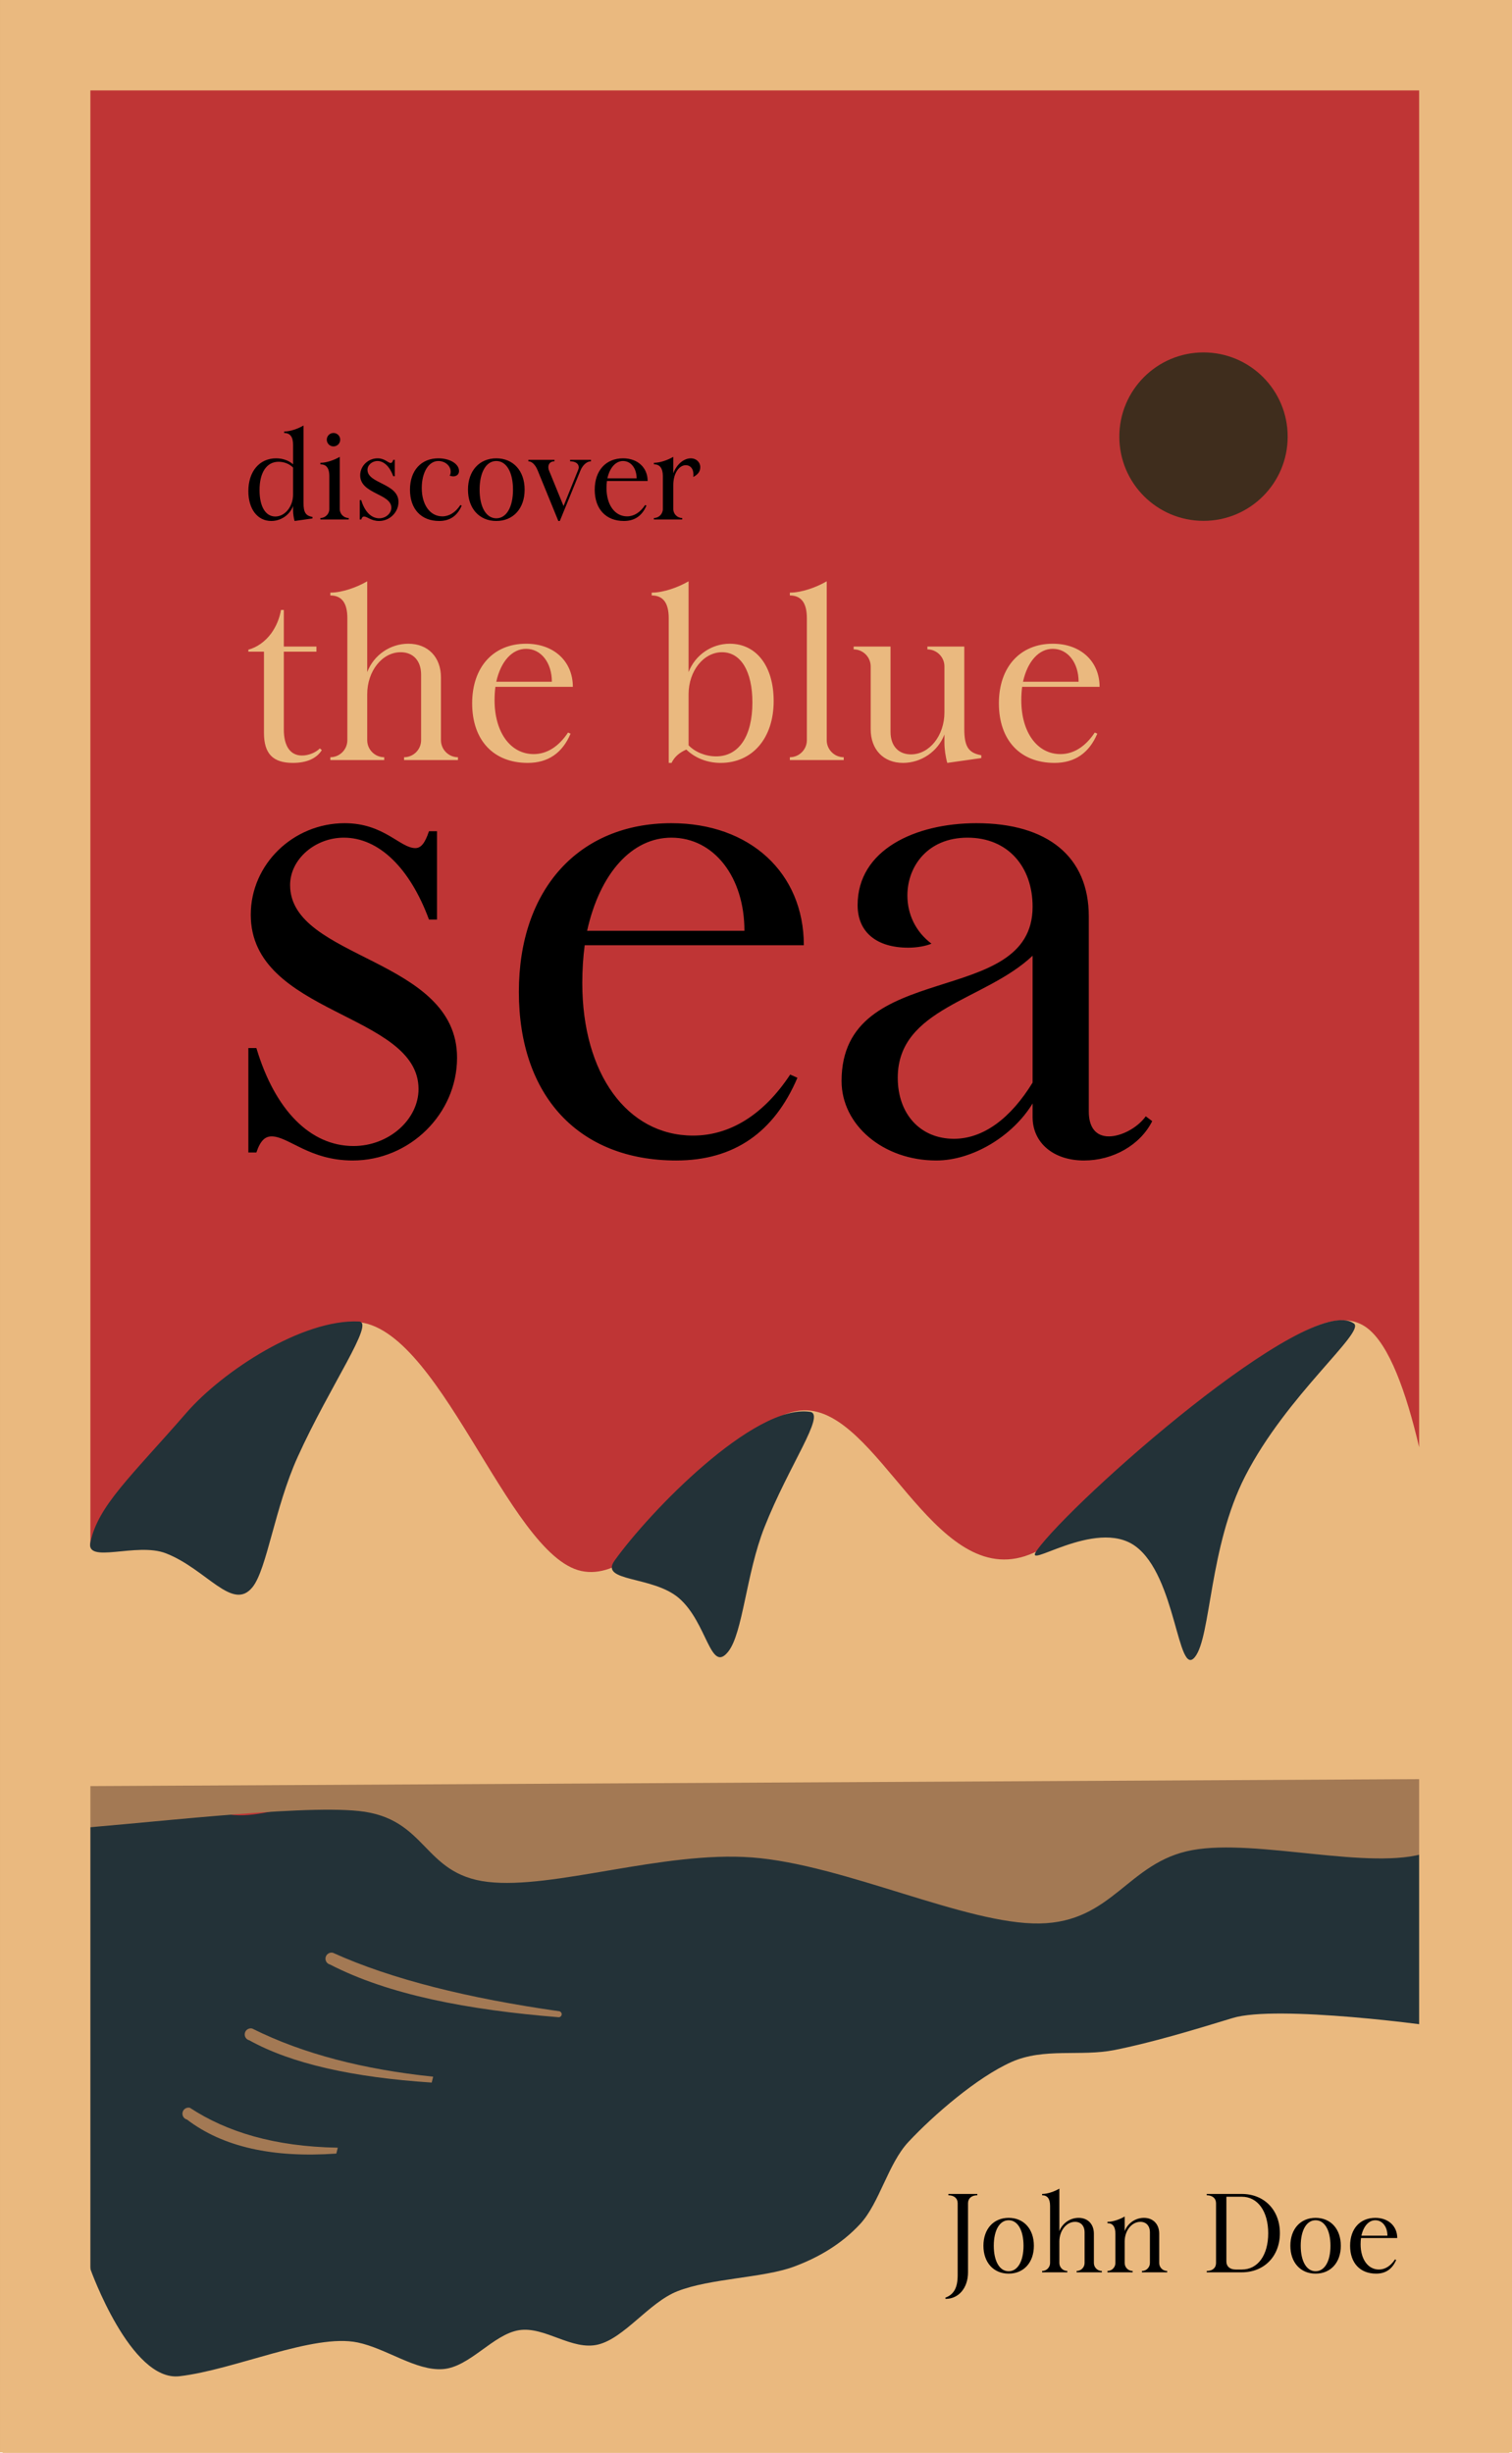 <svg xmlns="http://www.w3.org/2000/svg" xml:space="preserve" style="fill-rule:evenodd;clip-rule:evenodd;stroke-linejoin:round;stroke-miterlimit:2" viewBox="0 0 11617 18838"><path d="M.042 0h11597.8v18833.5H.042z" style="fill:#bf3535"/><circle cx="9246.74" cy="3353.26" r="646.738" style="fill:#3f2d1d"/><path d="M20.5 14775.7h11575.7v4061.83H20.5z" style="fill:#eab97f"/><path d="M11402.1 15564.3v-1782.54c-45.833 9.566-91.146 19.117-135.762 27.867-225.35 44.145-453.3 180.154-670.663 171.962-217.358-8.196-415.45-202.433-633.333-221.096-239.062-20.466-1343.58 642.654-1611.63 635.05-288.717-8.191-493.579-2.462-805.904-22.862-313.542-20.467-1515.45-532.709-1794.97-516.338-223.958 13.142-688.712-13.75-913.021-18.229-230.729-4.6-378.471 120.642-571.875 95.558-156.421-20.262-559.2-78.804-715.971-92.812-183.158-16.392-986.283 24.562-1155.03 24.562-183.162 0-400.521 90.071-596.008 73.7-195.659-16.387-397.396-184.254-577.429-171.962-178.646 12.171-326.042 212.658-502.955 245.658-99.825 18.579-305.208-15.104-485.241-11.925l462.154 3424.24c0-.005 308.504 867.358 684.375 823.437 427.254-49.654 1027.08-329.862 1368.92-259.204 221.704 46.008 448.958 220.142 655.558 204.512 206.771-15.795 385.588-267.358 584.2-298.783 198.783-31.425 406.946 159.55 608.158 110.071 202.605-49.829 390.105-322.225 607.988-408.854 250.346-99.479 659.721-102.084 894.096-188.542 183.162-67.533 365.975-170.658 512.675-330.208 146.875-159.725 213.021-461.113 368.75-627.954 193.575-206.942 527.95-496.388 791.841-614.096 250.867-111.946 529.688-40.071 791.667-92.133 283.333-56.288 607.117-153.355 908.158-245.663 333.68-102.342 1537.33 52.275 1744.97 94.046 63.367 12.762 125.171-1.425 186.283-27.467v.004l-.001.001Z" style="fill:#233238"/><path d="M11247 14075.2c-92.538 66.492-189.063 120.45-282.121 151.738-428.646 143.975-1308.16-109.567-1804.34-18.788-496.354 90.767-609.029 554.03-1172.92 563.421-563.892 9.392-1503.65-453.871-2210.25-507.083-682.117-51.354-1526.21 247.275-2030.03 187.812-503.645-59.479-460.937-489.983-992.362-544.633-478.646-49.237-1678.47 102.063-2367.71 149.304v-1088.92c556.425-85.729 1754.17 79.063 2180.38 92.258 455.729 14.096 732.813 471.805 1256.42 476.946 523.438 5.121 1311.8-455.158 1884.55-446.183 572.746 8.979 1034.72 502.588 1552.08 500.021 517.363-2.554 1099.31-507.713 1552.08-515.4 452.604-7.692 677.433 424.496 1163.89 469.25 307.813 28.3 862.325-104.963 1270.31-177.983v708.245l.023-.005Z" style="fill:#a37954"/><path d="m694.483 13716.6 10209-53.458v5170.29h722.121V-.068h-722.121v.004h-10209v-.004H.042v18833.5h694.441v-5116.83Zm10209-2602.57V694.43h-10209v11186.2c491.296-811.571 1435.99-1703.98 2010-1728.7 659.721-28.404 1193.05 1789.46 1761.28 1912.55 568.055 123.104 1140.45-1214.6 1708.51-1233.55 568.229-18.937 990.104 1347.17 1700.17 1119.93 710.245-227.259 2075.18-2184.6 2633.85-1749.03 164.196 128.013 293.916 479.609 395.216 912.221l.013.029-.039-.05Z" style="fill:#eab97f"/><path d="M1436.83 16277.5c276.042 211.113 660.767 295.488 1147.23 261.113l11.283-45.142c-490.97-8.504-855.554-122.396-1136.11-306.25-24.825-6.25-50.171 9.029-56.25 33.854-6.25 25 8.854 50.175 33.854 56.425h-.007Zm478.563-608.733c323.958 179.863 796.875 285.071 1401.39 324.654l11.284-45.137c-531.425-55.213-999.134-174.309-1390.28-369.792-24.825-6.254-50.17 9.025-56.25 33.85-6.25 25.004 8.855 50.175 33.855 56.425h.001Zm620.725-581.762c448.087 231.425 1057.29 348.091 1750.87 404.166 1.563.346 3.125.521 4.688.521h2.258c9.896-.521 18.575-7.467 21.179-17.708 2.95-12.5-4.687-25-17.187-28.125-697.221-99.479-1288.02-244.446-1739.76-449.134-24.825-6.075-50 9.205-56.25 34.03-6.075 25 9.204 50.175 34.204 56.25h-.002Z" style="fill:#a37954"/><path d="m2472.65 5760.72-15.255-13.076c-32.689 32.69-87.172 54.483-137.296 54.483-89.352 0-139.476-71.917-139.476-200.496V5004.5h250.621v-39.228h-250.621v-281.131h-21.793c-10.897 65.379-37.048 126.4-74.097 178.703-47.945 65.38-111.145 108.966-176.524 126.4v15.256h119.862v623.282c0 159.09 67.559 231.007 222.29 231.007 104.607 0 180.883-32.69 222.289-98.069Zm1333.74-485.986h594.952c0-196.138-146.014-331.255-359.586-331.255-250.621 0-414.069 178.703-414.069 457.655 0 283.31 163.448 457.655 427.145 457.655 156.91 0 265.875-76.276 329.075-224.469l-19.613-8.717c-71.918 108.965-163.449 165.627-263.697 165.627-178.703 0-300.745-167.806-300.745-414.068 0-34.869 2.18-69.738 6.538-102.428Zm4046.98 0h594.951c0-196.138-146.013-331.255-359.586-331.255-250.62 0-414.069 178.703-414.069 457.655 0 283.31 163.449 457.655 427.145 457.655 156.91 0 265.876-76.276 329.076-224.469l-19.614-8.717c-71.917 108.965-163.448 165.627-263.696 165.627-178.704 0-300.745-167.806-300.745-414.068 0-34.869 2.179-69.738 6.538-102.428Zm-597.131-156.91v353.048c0 178.703-115.504 322.538-257.159 322.538-95.889 0-156.91-65.379-156.91-172.166v-655.972h-283.31v21.793c71.917 0 130.758 58.841 130.758 130.759v481.627c0 156.911 98.069 259.338 248.442 259.338 139.475 0 268.055-87.172 318.179-217.931v65.379c0 45.766 8.717 106.787 21.793 152.552l261.517-37.048v-21.793c-98.069-17.435-130.758-65.38-130.758-202.676v-632H7125.48v21.793c71.918 0 130.759 58.841 130.759 130.759Zm-2118.29-370.483v1111.45h21.793c21.793-45.765 58.841-78.455 113.324-102.427 67.558 65.379 161.269 102.427 263.696 102.427 244.083 0 407.531-189.6 407.531-475.089 0-268.056-132.938-440.221-337.793-440.221-139.476 0-265.876 87.172-316 217.931v-697.379c-78.455 45.765-191.779 87.172-283.31 87.172v21.793c87.172 0 130.759 56.662 130.759 174.345Zm1213.88 937.103v-1220.41c-78.455 45.765-191.779 87.172-283.31 87.172v21.793c87.172 0 130.759 56.662 130.759 174.345v937.103c0 71.918-58.842 130.759-130.759 130.759v21.793h414.069v-21.793c-71.917 0-130.759-58.841-130.759-130.759Zm-3116.41-503.42v503.42c0 71.918-58.841 130.759-130.759 130.759v21.793h414.069v-21.793c-71.917 0-130.758-58.841-130.758-130.759v-481.627c0-156.911-100.249-259.338-250.621-259.338-139.476 0-265.876 87.172-316 217.931v-697.379c-78.455 45.765-191.779 87.172-283.31 87.172v21.793c87.172 0 130.758 56.662 130.758 174.345v937.103c0 71.918-58.841 130.759-130.758 130.759v21.793h414.069v-21.793c-71.918 0-130.759-58.841-130.759-130.759v-353.048c0-178.703 115.503-322.538 257.159-322.538 95.889 0 156.91 65.38 156.91 172.166Zm2055.09 542.648v-392.276c0-178.703 115.504-322.538 257.159-322.538 143.834 0 233.186 146.014 233.186 385.738 0 259.338-104.607 414.069-278.952 414.069-80.634 0-161.269-32.69-211.393-84.993Zm-1477.57-488.166c34.869-156.91 122.041-252.8 228.828-252.8 115.503 0 198.317 106.787 198.317 252.8h-427.145Zm4046.98 0c34.869-156.91 122.041-252.8 228.827-252.8 115.504 0 198.318 106.787 198.318 252.8h-427.145Z" style="fill:#eab97f;fill-rule:nonzero"/><path d="M7437.53 17450.5v-530.421c0-37.741 27.541-61.202 71.403-61.202v-10.201h-222.369v10.201c43.862 0 71.403 23.461 71.403 61.202v550.822c0 97.924-28.561 149.946-94.864 174.427l2.04 9.18c100.984 0 172.387-84.663 172.387-204.008Zm312.152-418.216c-116.285 0-193.808 85.683-193.808 214.208 0 128.525 77.523 214.208 193.808 214.208s193.808-85.683 193.808-214.208c0-128.525-77.523-214.208-193.808-214.208Zm2358.33 0c-116.284 0-193.807 85.683-193.807 214.208 0 128.525 77.523 214.208 193.807 214.208 116.285 0 193.808-85.683 193.808-214.208 0-128.525-77.523-214.208-193.808-214.208Zm348.854 155.046h278.471c0-91.804-68.343-155.046-168.307-155.046-117.304 0-193.807 83.643-193.807 214.208 0 132.605 76.503 214.208 199.928 214.208 73.443 0 124.445-35.701 154.026-105.064l-9.181-4.08c-33.661 51.002-76.503 77.523-123.424 77.523-83.644 0-140.766-78.543-140.766-193.807 0-16.321 1.02-32.642 3.06-47.942Zm-1185.29-338.654v10.201c43.861 0 71.402 23.461 71.402 61.202v459.018c0 37.742-27.541 61.203-71.402 61.203v10.2h269.29c172.387 0 292.752-123.425 292.752-300.912 0-177.487-120.365-300.912-292.752-300.912h-269.29Zm-938.437 294.792v235.629c0 33.662-27.541 61.203-61.203 61.203v10.2h193.808v-10.2c-33.661 0-61.202-27.541-61.202-61.203v-225.429c0-73.443-46.922-121.384-117.305-121.384-65.282 0-124.445 40.801-147.906 102.004v-326.413c-36.721 21.421-89.763 40.801-132.605 40.801v10.201c40.802 0 61.202 26.521 61.202 81.603v438.617c0 33.662-27.541 61.203-61.202 61.203v10.2h193.808v-10.2c-33.662 0-61.203-27.541-61.203-61.203v-165.246c0-83.644 54.062-150.966 120.365-150.966 44.882 0 73.443 30.601 73.443 80.583Zm501.86 0v235.629c0 33.662-27.542 61.203-61.203 61.203v10.2h193.808v-10.2c-33.662 0-61.203-27.541-61.203-61.203v-225.429c0-73.443-46.921-121.384-117.304-121.384-65.283 0-124.445 40.801-147.906 102.004v-112.205c-36.721 21.421-89.764 40.802-132.605 40.802v10.2c40.801 0 61.202 26.521 61.202 81.603v224.409c0 33.662-27.541 61.203-61.202 61.203v10.2h193.807v-10.2c-33.661 0-61.202-27.541-61.202-61.203v-165.246c0-83.644 54.062-150.966 120.365-150.966 44.881 0 73.443 30.601 73.443 80.583Zm1273.01-92.824c69.363 0 114.245 76.503 114.245 195.848 0 119.345-44.882 195.848-114.245 195.848-69.362 0-114.244-76.503-114.244-195.848 0-119.345 44.882-195.848 114.244-195.848Zm-2358.33 0c69.363 0 114.244 76.503 114.244 195.848 0 119.345-44.881 195.848-114.244 195.848s-114.244-76.503-114.244-195.848c0-119.345 44.881-195.848 114.244-195.848Zm1994.18 99.964c0 168.307-79.563 278.471-201.968 278.471h-47.942c-43.861 0-71.402-23.461-71.402-61.202v-497.78h119.344c121.385 0 201.968 112.205 201.968 280.511Zm716.068 18.361c16.321-73.443 57.123-118.325 107.104-118.325 54.063 0 92.824 49.982 92.824 118.325h-199.928Zm-8551.72-8318.51h61.673c30.837-92.511 67.842-123.348 117.181-123.348 129.515 0 289.866 185.022 622.905 185.022 437.884 0 801.759-357.708 801.759-789.425 0-770.922-1282.82-752.42-1282.82-1325.99 0-197.356 191.189-363.875 413.215-363.875 265.197 0 505.725 228.193 653.742 629.073h61.674v-678.412h-61.674c-30.837 92.511-61.674 129.515-104.845 129.515-117.181 0-240.528-191.189-542.73-191.189-394.712 0-721.583 314.537-721.583 703.082 0 770.922 1288.98 752.42 1288.98 1338.32 0 234.36-228.193 437.884-499.558 437.884-333.038 0-604.403-277.532-746.253-752.42H1908.2v801.759Zm2584.13-1591.18h1683.69c0-555.064-413.214-937.442-1017.62-937.442-709.249 0-1171.8 505.725-1171.8 1295.15 0 801.759 462.553 1295.15 1208.81 1295.15 444.051 0 752.42-215.859 931.274-635.24l-55.506-24.67c-203.524 308.369-462.553 468.721-746.253 468.721-505.725 0-851.098-474.888-851.098-1171.8 0-98.678 6.167-197.356 18.502-289.867Zm3441.4 1319.82c0 197.356 160.352 333.039 394.712 333.039 222.026 0 431.717-117.18 524.227-302.202l-49.339-37.004c-67.841 92.511-191.188 154.184-283.699 154.184-98.678 0-154.185-67.841-154.185-191.188v-1498.67c0-456.386-314.536-715.416-863.433-715.416-468.721 0-912.772 203.524-912.772 629.073 0 209.691 148.017 326.871 388.545 326.871 67.841 0 135.682-12.335 178.854-30.837-123.348-92.511-185.021-228.193-185.021-370.043 0-222.025 154.184-444.051 462.553-444.051s499.558 222.026 499.558 530.395c0 789.424-1467.84 388.545-1467.84 1338.32 0 339.206 320.704 610.571 727.751 610.571 277.532 0 585.901-185.022 740.086-437.884v104.845Zm-1036.12-302.201c0-536.562 672.244-592.069 1036.12-937.442v974.446c-166.519 271.365-376.21 431.717-604.403 431.717-259.03 0-431.717-191.189-431.717-468.721Zm-2386.78-1128.63c98.678-444.051 345.373-715.416 647.575-715.416 326.871 0 561.231 302.202 561.231 715.416h-1208.81Zm-180.903-3261.81-112.266-274.937c-3.437-8.019-4.582-16.038-4.582-24.057 0-26.348 17.183-44.677 46.968-44.677v-11.456h-200.475v11.456c28.64 0 54.988 29.785 71.026 68.734l159.234 389.494h11.456l159.234-389.494c16.038-37.804 46.968-68.734 80.19-68.734v-11.456h-160.38v11.456c41.241 0 66.443 18.329 66.443 45.822 0 6.874-2.291 14.893-5.728 22.912l-111.12 274.937Zm333.361-192.456h312.74c0-103.101-76.753-174.127-189.019-174.127-131.74 0-217.658 93.937-217.658 240.57 0 148.924 85.918 240.57 224.532 240.57 82.481 0 139.759-40.095 172.981-117.994l-10.31-4.582c-37.804 57.278-85.918 87.063-138.614 87.063-93.937 0-158.089-88.209-158.089-217.658 0-18.329 1.146-36.659 3.437-53.842Zm-1295.64-153.506c52.696 0 95.082 36.658 95.082 82.481 0 11.455-2.291 21.765-8.019 29.784 10.311 3.437 19.475 5.728 26.349 5.728 27.493 0 45.822-16.038 45.822-41.24 0-54.988-69.879-97.374-159.234-97.374-131.74 0-217.658 93.937-217.658 240.57 0 148.924 85.918 240.57 224.532 240.57 82.481 0 139.759-40.095 172.981-117.994l-10.311-4.582c-37.803 57.278-85.917 87.063-138.613 87.063-93.937 0-158.089-88.209-158.089-217.658 0-120.285 52.696-207.348 127.158-207.348Zm445.627-20.621c-130.595 0-217.658 96.228-217.658 240.57 0 144.342 87.063 240.57 217.658 240.57 130.595 0 217.658-96.228 217.658-240.57 0-144.342-87.063-240.57-217.658-240.57Zm-1049.34 469.684h11.455c5.728-17.184 12.602-22.911 21.766-22.911 24.057 0 53.842 34.367 115.703 34.367 81.335 0 148.924-66.443 148.924-146.633 0-143.197-238.279-139.76-238.279-246.298 0-36.658 35.513-67.588 76.754-67.588 49.259 0 93.936 42.386 121.43 116.848h11.456v-126.013h-11.456c-5.728 17.184-11.456 24.057-19.475 24.057-21.766 0-44.677-35.513-100.81-35.513-73.316 0-134.032 58.424-134.032 130.595 0 143.197 239.425 139.76 239.425 248.589 0 43.532-42.387 81.335-92.792 81.335-61.86 0-112.265-51.55-138.614-139.759h-11.455v148.924Zm-431.88-126.013V3267.85c-41.241 24.057-100.81 45.823-148.924 45.823v11.455c45.823 0 68.734 29.785 68.734 91.646v148.924c-34.367-29.785-80.19-45.823-130.595-45.823-128.304 0-213.076 100.81-213.076 252.026 0 137.468 69.88 229.114 176.418 229.114 73.316 0 140.905-45.823 167.253-114.557v34.367c0 24.057 4.582 56.133 11.456 80.19l137.468-19.475v-11.456c-51.551-9.164-68.734-34.367-68.734-106.538Zm278.373 45.823V3508.42c-41.24 24.057-100.81 45.822-148.924 45.822v11.456c37.804 0 68.734 19.475 68.734 91.646v252.025c0 37.804-30.93 68.734-68.734 68.734v11.456h217.659v-11.456c-37.804 0-68.735-30.93-68.735-68.734Zm2482.45-252.025v252.025c0 37.804-30.931 68.734-68.735 68.734v11.456h217.659v-11.456c-37.804 0-68.735-30.93-68.735-68.734v-183.291c0-93.937 45.823-153.506 96.228-153.506 35.513 0 58.424 27.493 58.424 71.025 0 5.728 0 12.601-1.145 19.475 38.949-20.621 53.842-44.678 53.842-75.608 0-37.804-30.931-67.589-72.171-67.589-54.988 0-108.829 45.823-135.178 114.557V3508.42c-41.24 24.057-100.81 45.822-148.924 45.822v11.456c45.823 0 68.735 30.93 68.735 91.646Zm-1279.6-116.848c77.899 0 128.304 85.917 128.304 219.949s-50.405 219.949-128.304 219.949-128.304-85.917-128.304-219.949 50.405-219.949 128.304-219.949Zm-1561.41 50.405v206.202c0 93.937-63.006 169.545-136.323 169.545-75.607 0-121.43-76.754-121.43-202.766 0-136.323 54.987-217.659 146.633-217.659 42.386 0 84.772 17.184 111.12 44.678Zm2414.86 82.481c18.329-82.481 64.151-132.886 120.284-132.886 60.716 0 104.247 56.132 104.247 132.886h-224.531Zm-2104.41-348.254c-28.639 0-51.55 22.912-51.55 51.551 0 28.639 22.911 51.551 51.55 51.551 28.64 0 51.551-22.912 51.551-51.551 0-28.639-22.911-51.551-51.551-51.551Z" style="fill-rule:nonzero"/><path d="M10402.1 10163.8c91.842 65.4-514.758 547.5-834.896 1172.2-278.991 544.775-261.804 1233.73-386.112 1388.99-133.854 167.396-142.533-622.341-458.504-851.421-306.25-222.05-875.871 200.971-755.383 31.734 266.666-374.271 2087.32-1988.98 2434.89-1741.51l.005.007Zm-4178.54 678.434c123.262 18.312-160.242 405.746-350.346 886.941-140.975 356.809-165.104 813.542-278.646 955.455-137.675 172.083-159.725-224.375-378.996-412.292-200.691-172.05-611.283-122.05-494.271-286.392 266.496-374.287 1073.27-1207.48 1502.26-1143.71l-.001-.002Zm-3465.11-693.584c123.609 5.817-221.704 489.325-471.529 1040.58-175.696 387.779-236.283 861.338-346.354 998.975-153.471 191.684-353.125-137.5-665.971-259.271-225-87.654-618.229 86.667-580.037-85.833 62.5-283.141 305.383-496.858 737.675-993.383 280.208-321.738 892.883-721.442 1326.22-701.063l-.004-.005Z" style="fill:#233238"/></svg>